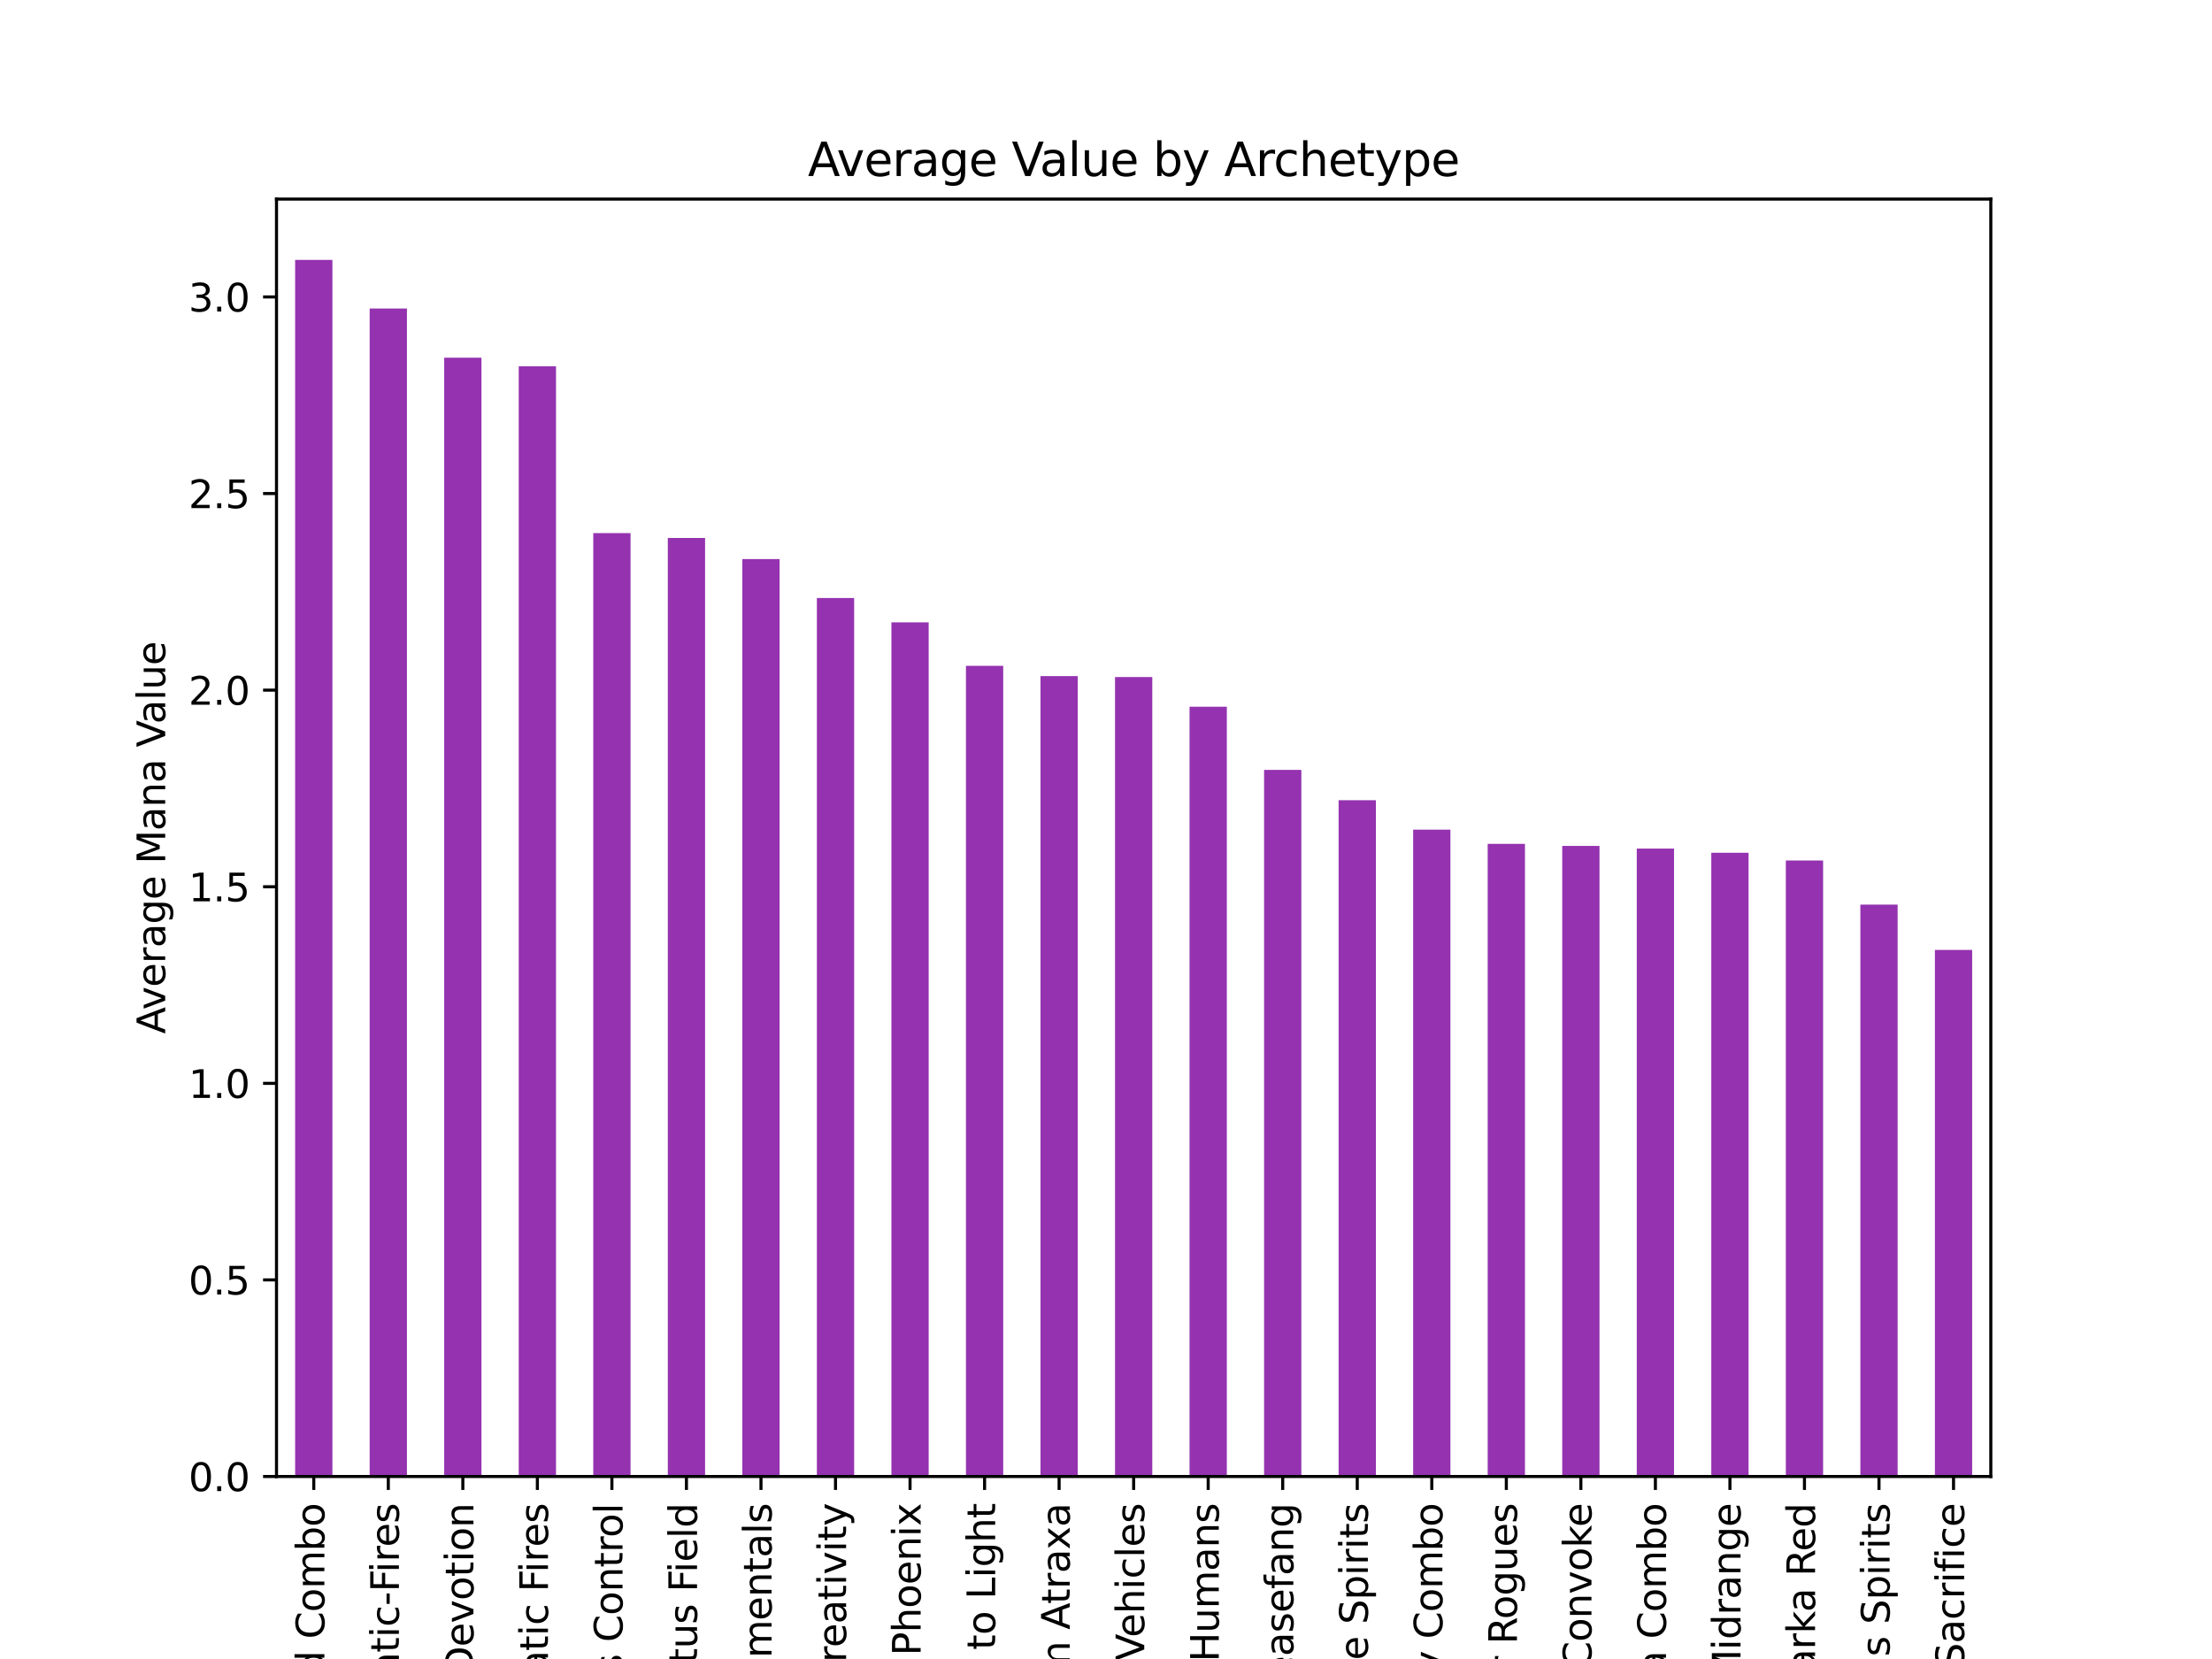 <?xml version="1.0" encoding="utf-8" standalone="no"?>
<!DOCTYPE svg PUBLIC "-//W3C//DTD SVG 1.1//EN"
  "http://www.w3.org/Graphics/SVG/1.1/DTD/svg11.dtd">
<svg xmlns:xlink="http://www.w3.org/1999/xlink" width="576pt" height="432pt" viewBox="0 0 576 432" xmlns="http://www.w3.org/2000/svg" version="1.1">
 <defs>
  <style type="text/css">*{stroke-linejoin: round; stroke-linecap: butt}</style>
 </defs>
 <g id="figure_1">
  <g id="patch_1">
   <path d="M 0 432 
L 576 432 
L 576 0 
L 0 0 
z
" style="fill: #ffffff"/>
  </g>
  <g id="axes_1">
   <g id="patch_2">
    <path d="M 72 384.48 
L 518.4 384.48 
L 518.4 51.84 
L 72 51.84 
z
" style="fill: #ffffff"/>
   </g>
   <g id="patch_3">
    <path d="M 76.852 384.48 
L 86.557 384.48 
L 86.557 67.68 
L 76.852 67.68 
z
" clip-path="url(#p8c5195af06)" style="fill: #9432b0"/>
   </g>
   <g id="patch_4">
    <path d="M 96.261 384.48 
L 105.965 384.48 
L 105.965 80.336 
L 96.261 80.336 
z
" clip-path="url(#p8c5195af06)" style="fill: #9432b0"/>
   </g>
   <g id="patch_5">
    <path d="M 115.67 384.48 
L 125.374 384.48 
L 125.374 93.143 
L 115.67 93.143 
z
" clip-path="url(#p8c5195af06)" style="fill: #9432b0"/>
   </g>
   <g id="patch_6">
    <path d="M 135.078 384.48 
L 144.783 384.48 
L 144.783 95.393 
L 135.078 95.393 
z
" clip-path="url(#p8c5195af06)" style="fill: #9432b0"/>
   </g>
   <g id="patch_7">
    <path d="M 154.487 384.48 
L 164.191 384.48 
L 164.191 138.822 
L 154.487 138.822 
z
" clip-path="url(#p8c5195af06)" style="fill: #9432b0"/>
   </g>
   <g id="patch_8">
    <path d="M 173.896 384.48 
L 183.6 384.48 
L 183.6 140.077 
L 173.896 140.077 
z
" clip-path="url(#p8c5195af06)" style="fill: #9432b0"/>
   </g>
   <g id="patch_9">
    <path d="M 193.304 384.48 
L 203.009 384.48 
L 203.009 145.582 
L 193.304 145.582 
z
" clip-path="url(#p8c5195af06)" style="fill: #9432b0"/>
   </g>
   <g id="patch_10">
    <path d="M 212.713 384.48 
L 222.417 384.48 
L 222.417 155.713 
L 212.713 155.713 
z
" clip-path="url(#p8c5195af06)" style="fill: #9432b0"/>
   </g>
   <g id="patch_11">
    <path d="M 232.122 384.48 
L 241.826 384.48 
L 241.826 162.057 
L 232.122 162.057 
z
" clip-path="url(#p8c5195af06)" style="fill: #9432b0"/>
   </g>
   <g id="patch_12">
    <path d="M 251.53 384.48 
L 261.235 384.48 
L 261.235 173.39 
L 251.53 173.39 
z
" clip-path="url(#p8c5195af06)" style="fill: #9432b0"/>
   </g>
   <g id="patch_13">
    <path d="M 270.939 384.48 
L 280.643 384.48 
L 280.643 176.053 
L 270.939 176.053 
z
" clip-path="url(#p8c5195af06)" style="fill: #9432b0"/>
   </g>
   <g id="patch_14">
    <path d="M 290.348 384.48 
L 300.052 384.48 
L 300.052 176.297 
L 290.348 176.297 
z
" clip-path="url(#p8c5195af06)" style="fill: #9432b0"/>
   </g>
   <g id="patch_15">
    <path d="M 309.757 384.48 
L 319.461 384.48 
L 319.461 184.021 
L 309.757 184.021 
z
" clip-path="url(#p8c5195af06)" style="fill: #9432b0"/>
   </g>
   <g id="patch_16">
    <path d="M 329.165 384.48 
L 338.87 384.48 
L 338.87 200.484 
L 329.165 200.484 
z
" clip-path="url(#p8c5195af06)" style="fill: #9432b0"/>
   </g>
   <g id="patch_17">
    <path d="M 348.574 384.48 
L 358.278 384.48 
L 358.278 208.378 
L 348.574 208.378 
z
" clip-path="url(#p8c5195af06)" style="fill: #9432b0"/>
   </g>
   <g id="patch_18">
    <path d="M 367.983 384.48 
L 377.687 384.48 
L 377.687 216.04 
L 367.983 216.04 
z
" clip-path="url(#p8c5195af06)" style="fill: #9432b0"/>
   </g>
   <g id="patch_19">
    <path d="M 387.391 384.48 
L 397.096 384.48 
L 397.096 219.733 
L 387.391 219.733 
z
" clip-path="url(#p8c5195af06)" style="fill: #9432b0"/>
   </g>
   <g id="patch_20">
    <path d="M 406.8 384.48 
L 416.504 384.48 
L 416.504 220.278 
L 406.8 220.278 
z
" clip-path="url(#p8c5195af06)" style="fill: #9432b0"/>
   </g>
   <g id="patch_21">
    <path d="M 426.209 384.48 
L 435.913 384.48 
L 435.913 220.97 
L 426.209 220.97 
z
" clip-path="url(#p8c5195af06)" style="fill: #9432b0"/>
   </g>
   <g id="patch_22">
    <path d="M 445.617 384.48 
L 455.322 384.48 
L 455.322 222.065 
L 445.617 222.065 
z
" clip-path="url(#p8c5195af06)" style="fill: #9432b0"/>
   </g>
   <g id="patch_23">
    <path d="M 465.026 384.48 
L 474.73 384.48 
L 474.73 224.077 
L 465.026 224.077 
z
" clip-path="url(#p8c5195af06)" style="fill: #9432b0"/>
   </g>
   <g id="patch_24">
    <path d="M 484.435 384.48 
L 494.139 384.48 
L 494.139 235.556 
L 484.435 235.556 
z
" clip-path="url(#p8c5195af06)" style="fill: #9432b0"/>
   </g>
   <g id="patch_25">
    <path d="M 503.843 384.48 
L 513.548 384.48 
L 513.548 247.365 
L 503.843 247.365 
z
" clip-path="url(#p8c5195af06)" style="fill: #9432b0"/>
   </g>
   <g id="matplotlib.axis_1">
    <g id="xtick_1">
     <g id="line2d_1">
      <defs>
       <path id="m5b4995a8df" d="M 0 0 
L 0 3.5 
" style="stroke: #000000; stroke-width: 0.8"/>
      </defs>
      <g>
       <use xlink:href="#m5b4995a8df" x="81.704" y="384.48" style="stroke: #000000; stroke-width: 0.8"/>
      </g>
     </g>
     <g id="text_1">
      <!-- Lotus Field Combo -->
      <g transform="translate(84.464 483.213) rotate(-90) scale(0.1 -0.1)">
       <defs>
        <path id="DejaVuSans-4c" d="M 628 4666 
L 1259 4666 
L 1259 531 
L 3531 531 
L 3531 0 
L 628 0 
L 628 4666 
z
" transform="scale(0.016)"/>
        <path id="DejaVuSans-6f" d="M 1959 3097 
Q 1497 3097 1228 2736 
Q 959 2375 959 1747 
Q 959 1119 1226 758 
Q 1494 397 1959 397 
Q 2419 397 2687 759 
Q 2956 1122 2956 1747 
Q 2956 2369 2687 2733 
Q 2419 3097 1959 3097 
z
M 1959 3584 
Q 2709 3584 3137 3096 
Q 3566 2609 3566 1747 
Q 3566 888 3137 398 
Q 2709 -91 1959 -91 
Q 1206 -91 779 398 
Q 353 888 353 1747 
Q 353 2609 779 3096 
Q 1206 3584 1959 3584 
z
" transform="scale(0.016)"/>
        <path id="DejaVuSans-74" d="M 1172 4494 
L 1172 3500 
L 2356 3500 
L 2356 3053 
L 1172 3053 
L 1172 1153 
Q 1172 725 1289 603 
Q 1406 481 1766 481 
L 2356 481 
L 2356 0 
L 1766 0 
Q 1100 0 847 248 
Q 594 497 594 1153 
L 594 3053 
L 172 3053 
L 172 3500 
L 594 3500 
L 594 4494 
L 1172 4494 
z
" transform="scale(0.016)"/>
        <path id="DejaVuSans-75" d="M 544 1381 
L 544 3500 
L 1119 3500 
L 1119 1403 
Q 1119 906 1312 657 
Q 1506 409 1894 409 
Q 2359 409 2629 706 
Q 2900 1003 2900 1516 
L 2900 3500 
L 3475 3500 
L 3475 0 
L 2900 0 
L 2900 538 
Q 2691 219 2414 64 
Q 2138 -91 1772 -91 
Q 1169 -91 856 284 
Q 544 659 544 1381 
z
M 1991 3584 
L 1991 3584 
z
" transform="scale(0.016)"/>
        <path id="DejaVuSans-73" d="M 2834 3397 
L 2834 2853 
Q 2591 2978 2328 3040 
Q 2066 3103 1784 3103 
Q 1356 3103 1142 2972 
Q 928 2841 928 2578 
Q 928 2378 1081 2264 
Q 1234 2150 1697 2047 
L 1894 2003 
Q 2506 1872 2764 1633 
Q 3022 1394 3022 966 
Q 3022 478 2636 193 
Q 2250 -91 1575 -91 
Q 1294 -91 989 -36 
Q 684 19 347 128 
L 347 722 
Q 666 556 975 473 
Q 1284 391 1588 391 
Q 1994 391 2212 530 
Q 2431 669 2431 922 
Q 2431 1156 2273 1281 
Q 2116 1406 1581 1522 
L 1381 1569 
Q 847 1681 609 1914 
Q 372 2147 372 2553 
Q 372 3047 722 3315 
Q 1072 3584 1716 3584 
Q 2034 3584 2315 3537 
Q 2597 3491 2834 3397 
z
" transform="scale(0.016)"/>
        <path id="DejaVuSans-20" transform="scale(0.016)"/>
        <path id="DejaVuSans-46" d="M 628 4666 
L 3309 4666 
L 3309 4134 
L 1259 4134 
L 1259 2759 
L 3109 2759 
L 3109 2228 
L 1259 2228 
L 1259 0 
L 628 0 
L 628 4666 
z
" transform="scale(0.016)"/>
        <path id="DejaVuSans-69" d="M 603 3500 
L 1178 3500 
L 1178 0 
L 603 0 
L 603 3500 
z
M 603 4863 
L 1178 4863 
L 1178 4134 
L 603 4134 
L 603 4863 
z
" transform="scale(0.016)"/>
        <path id="DejaVuSans-65" d="M 3597 1894 
L 3597 1613 
L 953 1613 
Q 991 1019 1311 708 
Q 1631 397 2203 397 
Q 2534 397 2845 478 
Q 3156 559 3463 722 
L 3463 178 
Q 3153 47 2828 -22 
Q 2503 -91 2169 -91 
Q 1331 -91 842 396 
Q 353 884 353 1716 
Q 353 2575 817 3079 
Q 1281 3584 2069 3584 
Q 2775 3584 3186 3129 
Q 3597 2675 3597 1894 
z
M 3022 2063 
Q 3016 2534 2758 2815 
Q 2500 3097 2075 3097 
Q 1594 3097 1305 2825 
Q 1016 2553 972 2059 
L 3022 2063 
z
" transform="scale(0.016)"/>
        <path id="DejaVuSans-6c" d="M 603 4863 
L 1178 4863 
L 1178 0 
L 603 0 
L 603 4863 
z
" transform="scale(0.016)"/>
        <path id="DejaVuSans-64" d="M 2906 2969 
L 2906 4863 
L 3481 4863 
L 3481 0 
L 2906 0 
L 2906 525 
Q 2725 213 2448 61 
Q 2172 -91 1784 -91 
Q 1150 -91 751 415 
Q 353 922 353 1747 
Q 353 2572 751 3078 
Q 1150 3584 1784 3584 
Q 2172 3584 2448 3432 
Q 2725 3281 2906 2969 
z
M 947 1747 
Q 947 1113 1208 752 
Q 1469 391 1925 391 
Q 2381 391 2643 752 
Q 2906 1113 2906 1747 
Q 2906 2381 2643 2742 
Q 2381 3103 1925 3103 
Q 1469 3103 1208 2742 
Q 947 2381 947 1747 
z
" transform="scale(0.016)"/>
        <path id="DejaVuSans-43" d="M 4122 4306 
L 4122 3641 
Q 3803 3938 3442 4084 
Q 3081 4231 2675 4231 
Q 1875 4231 1450 3742 
Q 1025 3253 1025 2328 
Q 1025 1406 1450 917 
Q 1875 428 2675 428 
Q 3081 428 3442 575 
Q 3803 722 4122 1019 
L 4122 359 
Q 3791 134 3420 21 
Q 3050 -91 2638 -91 
Q 1578 -91 968 557 
Q 359 1206 359 2328 
Q 359 3453 968 4101 
Q 1578 4750 2638 4750 
Q 3056 4750 3426 4639 
Q 3797 4528 4122 4306 
z
" transform="scale(0.016)"/>
        <path id="DejaVuSans-6d" d="M 3328 2828 
Q 3544 3216 3844 3400 
Q 4144 3584 4550 3584 
Q 5097 3584 5394 3201 
Q 5691 2819 5691 2113 
L 5691 0 
L 5113 0 
L 5113 2094 
Q 5113 2597 4934 2840 
Q 4756 3084 4391 3084 
Q 3944 3084 3684 2787 
Q 3425 2491 3425 1978 
L 3425 0 
L 2847 0 
L 2847 2094 
Q 2847 2600 2669 2842 
Q 2491 3084 2119 3084 
Q 1678 3084 1418 2786 
Q 1159 2488 1159 1978 
L 1159 0 
L 581 0 
L 581 3500 
L 1159 3500 
L 1159 2956 
Q 1356 3278 1631 3431 
Q 1906 3584 2284 3584 
Q 2666 3584 2933 3390 
Q 3200 3197 3328 2828 
z
" transform="scale(0.016)"/>
        <path id="DejaVuSans-62" d="M 3116 1747 
Q 3116 2381 2855 2742 
Q 2594 3103 2138 3103 
Q 1681 3103 1420 2742 
Q 1159 2381 1159 1747 
Q 1159 1113 1420 752 
Q 1681 391 2138 391 
Q 2594 391 2855 752 
Q 3116 1113 3116 1747 
z
M 1159 2969 
Q 1341 3281 1617 3432 
Q 1894 3584 2278 3584 
Q 2916 3584 3314 3078 
Q 3713 2572 3713 1747 
Q 3713 922 3314 415 
Q 2916 -91 2278 -91 
Q 1894 -91 1617 61 
Q 1341 213 1159 525 
L 1159 0 
L 581 0 
L 581 4863 
L 1159 4863 
L 1159 2969 
z
" transform="scale(0.016)"/>
       </defs>
       <use xlink:href="#DejaVuSans-4c"/>
       <use xlink:href="#DejaVuSans-6f" x="53.963"/>
       <use xlink:href="#DejaVuSans-74" x="115.145"/>
       <use xlink:href="#DejaVuSans-75" x="154.354"/>
       <use xlink:href="#DejaVuSans-73" x="217.732"/>
       <use xlink:href="#DejaVuSans-20" x="269.832"/>
       <use xlink:href="#DejaVuSans-46" x="301.619"/>
       <use xlink:href="#DejaVuSans-69" x="351.889"/>
       <use xlink:href="#DejaVuSans-65" x="379.672"/>
       <use xlink:href="#DejaVuSans-6c" x="441.195"/>
       <use xlink:href="#DejaVuSans-64" x="468.979"/>
       <use xlink:href="#DejaVuSans-20" x="532.455"/>
       <use xlink:href="#DejaVuSans-43" x="564.242"/>
       <use xlink:href="#DejaVuSans-6f" x="634.066"/>
       <use xlink:href="#DejaVuSans-6d" x="695.248"/>
       <use xlink:href="#DejaVuSans-62" x="792.66"/>
       <use xlink:href="#DejaVuSans-6f" x="856.137"/>
      </g>
     </g>
    </g>
    <g id="xtick_2">
     <g id="line2d_2">
      <g>
       <use xlink:href="#m5b4995a8df" x="101.113" y="384.48" style="stroke: #000000; stroke-width: 0.8"/>
      </g>
     </g>
     <g id="text_2">
      <!-- Enigmatic-Fires -->
      <g transform="translate(103.872 467.989) rotate(-90) scale(0.1 -0.1)">
       <defs>
        <path id="DejaVuSans-45" d="M 628 4666 
L 3578 4666 
L 3578 4134 
L 1259 4134 
L 1259 2753 
L 3481 2753 
L 3481 2222 
L 1259 2222 
L 1259 531 
L 3634 531 
L 3634 0 
L 628 0 
L 628 4666 
z
" transform="scale(0.016)"/>
        <path id="DejaVuSans-6e" d="M 3513 2113 
L 3513 0 
L 2938 0 
L 2938 2094 
Q 2938 2591 2744 2837 
Q 2550 3084 2163 3084 
Q 1697 3084 1428 2787 
Q 1159 2491 1159 1978 
L 1159 0 
L 581 0 
L 581 3500 
L 1159 3500 
L 1159 2956 
Q 1366 3272 1645 3428 
Q 1925 3584 2291 3584 
Q 2894 3584 3203 3211 
Q 3513 2838 3513 2113 
z
" transform="scale(0.016)"/>
        <path id="DejaVuSans-67" d="M 2906 1791 
Q 2906 2416 2648 2759 
Q 2391 3103 1925 3103 
Q 1463 3103 1205 2759 
Q 947 2416 947 1791 
Q 947 1169 1205 825 
Q 1463 481 1925 481 
Q 2391 481 2648 825 
Q 2906 1169 2906 1791 
z
M 3481 434 
Q 3481 -459 3084 -895 
Q 2688 -1331 1869 -1331 
Q 1566 -1331 1297 -1286 
Q 1028 -1241 775 -1147 
L 775 -588 
Q 1028 -725 1275 -790 
Q 1522 -856 1778 -856 
Q 2344 -856 2625 -561 
Q 2906 -266 2906 331 
L 2906 616 
Q 2728 306 2450 153 
Q 2172 0 1784 0 
Q 1141 0 747 490 
Q 353 981 353 1791 
Q 353 2603 747 3093 
Q 1141 3584 1784 3584 
Q 2172 3584 2450 3431 
Q 2728 3278 2906 2969 
L 2906 3500 
L 3481 3500 
L 3481 434 
z
" transform="scale(0.016)"/>
        <path id="DejaVuSans-61" d="M 2194 1759 
Q 1497 1759 1228 1600 
Q 959 1441 959 1056 
Q 959 750 1161 570 
Q 1363 391 1709 391 
Q 2188 391 2477 730 
Q 2766 1069 2766 1631 
L 2766 1759 
L 2194 1759 
z
M 3341 1997 
L 3341 0 
L 2766 0 
L 2766 531 
Q 2569 213 2275 61 
Q 1981 -91 1556 -91 
Q 1019 -91 701 211 
Q 384 513 384 1019 
Q 384 1609 779 1909 
Q 1175 2209 1959 2209 
L 2766 2209 
L 2766 2266 
Q 2766 2663 2505 2880 
Q 2244 3097 1772 3097 
Q 1472 3097 1187 3025 
Q 903 2953 641 2809 
L 641 3341 
Q 956 3463 1253 3523 
Q 1550 3584 1831 3584 
Q 2591 3584 2966 3190 
Q 3341 2797 3341 1997 
z
" transform="scale(0.016)"/>
        <path id="DejaVuSans-63" d="M 3122 3366 
L 3122 2828 
Q 2878 2963 2633 3030 
Q 2388 3097 2138 3097 
Q 1578 3097 1268 2742 
Q 959 2388 959 1747 
Q 959 1106 1268 751 
Q 1578 397 2138 397 
Q 2388 397 2633 464 
Q 2878 531 3122 666 
L 3122 134 
Q 2881 22 2623 -34 
Q 2366 -91 2075 -91 
Q 1284 -91 818 406 
Q 353 903 353 1747 
Q 353 2603 823 3093 
Q 1294 3584 2113 3584 
Q 2378 3584 2631 3529 
Q 2884 3475 3122 3366 
z
" transform="scale(0.016)"/>
        <path id="DejaVuSans-2d" d="M 313 2009 
L 1997 2009 
L 1997 1497 
L 313 1497 
L 313 2009 
z
" transform="scale(0.016)"/>
        <path id="DejaVuSans-72" d="M 2631 2963 
Q 2534 3019 2420 3045 
Q 2306 3072 2169 3072 
Q 1681 3072 1420 2755 
Q 1159 2438 1159 1844 
L 1159 0 
L 581 0 
L 581 3500 
L 1159 3500 
L 1159 2956 
Q 1341 3275 1631 3429 
Q 1922 3584 2338 3584 
Q 2397 3584 2469 3576 
Q 2541 3569 2628 3553 
L 2631 2963 
z
" transform="scale(0.016)"/>
       </defs>
       <use xlink:href="#DejaVuSans-45"/>
       <use xlink:href="#DejaVuSans-6e" x="63.184"/>
       <use xlink:href="#DejaVuSans-69" x="126.562"/>
       <use xlink:href="#DejaVuSans-67" x="154.346"/>
       <use xlink:href="#DejaVuSans-6d" x="217.822"/>
       <use xlink:href="#DejaVuSans-61" x="315.234"/>
       <use xlink:href="#DejaVuSans-74" x="376.514"/>
       <use xlink:href="#DejaVuSans-69" x="415.723"/>
       <use xlink:href="#DejaVuSans-63" x="443.506"/>
       <use xlink:href="#DejaVuSans-2d" x="498.486"/>
       <use xlink:href="#DejaVuSans-46" x="534.57"/>
       <use xlink:href="#DejaVuSans-69" x="584.84"/>
       <use xlink:href="#DejaVuSans-72" x="612.623"/>
       <use xlink:href="#DejaVuSans-65" x="651.486"/>
       <use xlink:href="#DejaVuSans-73" x="713.01"/>
      </g>
     </g>
    </g>
    <g id="xtick_3">
     <g id="line2d_3">
      <g>
       <use xlink:href="#m5b4995a8df" x="120.522" y="384.48" style="stroke: #000000; stroke-width: 0.8"/>
      </g>
     </g>
     <g id="text_3">
      <!-- Mono-Green Devotion -->
      <g transform="translate(123.281 501.342) rotate(-90) scale(0.1 -0.1)">
       <defs>
        <path id="DejaVuSans-4d" d="M 628 4666 
L 1569 4666 
L 2759 1491 
L 3956 4666 
L 4897 4666 
L 4897 0 
L 4281 0 
L 4281 4097 
L 3078 897 
L 2444 897 
L 1241 4097 
L 1241 0 
L 628 0 
L 628 4666 
z
" transform="scale(0.016)"/>
        <path id="DejaVuSans-47" d="M 3809 666 
L 3809 1919 
L 2778 1919 
L 2778 2438 
L 4434 2438 
L 4434 434 
Q 4069 175 3628 42 
Q 3188 -91 2688 -91 
Q 1594 -91 976 548 
Q 359 1188 359 2328 
Q 359 3472 976 4111 
Q 1594 4750 2688 4750 
Q 3144 4750 3555 4637 
Q 3966 4525 4313 4306 
L 4313 3634 
Q 3963 3931 3569 4081 
Q 3175 4231 2741 4231 
Q 1884 4231 1454 3753 
Q 1025 3275 1025 2328 
Q 1025 1384 1454 906 
Q 1884 428 2741 428 
Q 3075 428 3337 486 
Q 3600 544 3809 666 
z
" transform="scale(0.016)"/>
        <path id="DejaVuSans-44" d="M 1259 4147 
L 1259 519 
L 2022 519 
Q 2988 519 3436 956 
Q 3884 1394 3884 2338 
Q 3884 3275 3436 3711 
Q 2988 4147 2022 4147 
L 1259 4147 
z
M 628 4666 
L 1925 4666 
Q 3281 4666 3915 4102 
Q 4550 3538 4550 2338 
Q 4550 1131 3912 565 
Q 3275 0 1925 0 
L 628 0 
L 628 4666 
z
" transform="scale(0.016)"/>
        <path id="DejaVuSans-76" d="M 191 3500 
L 800 3500 
L 1894 563 
L 2988 3500 
L 3597 3500 
L 2284 0 
L 1503 0 
L 191 3500 
z
" transform="scale(0.016)"/>
       </defs>
       <use xlink:href="#DejaVuSans-4d"/>
       <use xlink:href="#DejaVuSans-6f" x="86.279"/>
       <use xlink:href="#DejaVuSans-6e" x="147.461"/>
       <use xlink:href="#DejaVuSans-6f" x="210.84"/>
       <use xlink:href="#DejaVuSans-2d" x="273.896"/>
       <use xlink:href="#DejaVuSans-47" x="313.605"/>
       <use xlink:href="#DejaVuSans-72" x="391.096"/>
       <use xlink:href="#DejaVuSans-65" x="429.959"/>
       <use xlink:href="#DejaVuSans-65" x="491.482"/>
       <use xlink:href="#DejaVuSans-6e" x="553.006"/>
       <use xlink:href="#DejaVuSans-20" x="616.385"/>
       <use xlink:href="#DejaVuSans-44" x="648.172"/>
       <use xlink:href="#DejaVuSans-65" x="725.174"/>
       <use xlink:href="#DejaVuSans-76" x="786.697"/>
       <use xlink:href="#DejaVuSans-6f" x="845.877"/>
       <use xlink:href="#DejaVuSans-74" x="907.059"/>
       <use xlink:href="#DejaVuSans-69" x="946.268"/>
       <use xlink:href="#DejaVuSans-6f" x="974.051"/>
       <use xlink:href="#DejaVuSans-6e" x="1035.232"/>
      </g>
     </g>
    </g>
    <g id="xtick_4">
     <g id="line2d_4">
      <g>
       <use xlink:href="#m5b4995a8df" x="139.93" y="384.48" style="stroke: #000000; stroke-width: 0.8"/>
      </g>
     </g>
     <g id="text_4">
      <!-- Enigmatic Fires -->
      <g transform="translate(142.69 467.56) rotate(-90) scale(0.1 -0.1)">
       <use xlink:href="#DejaVuSans-45"/>
       <use xlink:href="#DejaVuSans-6e" x="63.184"/>
       <use xlink:href="#DejaVuSans-69" x="126.562"/>
       <use xlink:href="#DejaVuSans-67" x="154.346"/>
       <use xlink:href="#DejaVuSans-6d" x="217.822"/>
       <use xlink:href="#DejaVuSans-61" x="315.234"/>
       <use xlink:href="#DejaVuSans-74" x="376.514"/>
       <use xlink:href="#DejaVuSans-69" x="415.723"/>
       <use xlink:href="#DejaVuSans-63" x="443.506"/>
       <use xlink:href="#DejaVuSans-20" x="498.486"/>
       <use xlink:href="#DejaVuSans-46" x="530.273"/>
       <use xlink:href="#DejaVuSans-69" x="580.543"/>
       <use xlink:href="#DejaVuSans-72" x="608.326"/>
       <use xlink:href="#DejaVuSans-65" x="647.189"/>
       <use xlink:href="#DejaVuSans-73" x="708.713"/>
      </g>
     </g>
    </g>
    <g id="xtick_5">
     <g id="line2d_5">
      <g>
       <use xlink:href="#m5b4995a8df" x="159.339" y="384.48" style="stroke: #000000; stroke-width: 0.8"/>
      </g>
     </g>
     <g id="text_5">
      <!-- Azorius Control -->
      <g transform="translate(162.099 467.444) rotate(-90) scale(0.1 -0.1)">
       <defs>
        <path id="DejaVuSans-41" d="M 2188 4044 
L 1331 1722 
L 3047 1722 
L 2188 4044 
z
M 1831 4666 
L 2547 4666 
L 4325 0 
L 3669 0 
L 3244 1197 
L 1141 1197 
L 716 0 
L 50 0 
L 1831 4666 
z
" transform="scale(0.016)"/>
        <path id="DejaVuSans-7a" d="M 353 3500 
L 3084 3500 
L 3084 2975 
L 922 459 
L 3084 459 
L 3084 0 
L 275 0 
L 275 525 
L 2438 3041 
L 353 3041 
L 353 3500 
z
" transform="scale(0.016)"/>
       </defs>
       <use xlink:href="#DejaVuSans-41"/>
       <use xlink:href="#DejaVuSans-7a" x="68.408"/>
       <use xlink:href="#DejaVuSans-6f" x="120.898"/>
       <use xlink:href="#DejaVuSans-72" x="182.08"/>
       <use xlink:href="#DejaVuSans-69" x="223.193"/>
       <use xlink:href="#DejaVuSans-75" x="250.977"/>
       <use xlink:href="#DejaVuSans-73" x="314.355"/>
       <use xlink:href="#DejaVuSans-20" x="366.455"/>
       <use xlink:href="#DejaVuSans-43" x="398.242"/>
       <use xlink:href="#DejaVuSans-6f" x="468.066"/>
       <use xlink:href="#DejaVuSans-6e" x="529.248"/>
       <use xlink:href="#DejaVuSans-74" x="592.627"/>
       <use xlink:href="#DejaVuSans-72" x="631.836"/>
       <use xlink:href="#DejaVuSans-6f" x="670.699"/>
       <use xlink:href="#DejaVuSans-6c" x="731.881"/>
      </g>
     </g>
    </g>
    <g id="xtick_6">
     <g id="line2d_6">
      <g>
       <use xlink:href="#m5b4995a8df" x="178.748" y="384.48" style="stroke: #000000; stroke-width: 0.8"/>
      </g>
     </g>
     <g id="text_6">
      <!-- Azorius Lotus Field -->
      <g transform="translate(181.507 484.547) rotate(-90) scale(0.1 -0.1)">
       <use xlink:href="#DejaVuSans-41"/>
       <use xlink:href="#DejaVuSans-7a" x="68.408"/>
       <use xlink:href="#DejaVuSans-6f" x="120.898"/>
       <use xlink:href="#DejaVuSans-72" x="182.08"/>
       <use xlink:href="#DejaVuSans-69" x="223.193"/>
       <use xlink:href="#DejaVuSans-75" x="250.977"/>
       <use xlink:href="#DejaVuSans-73" x="314.355"/>
       <use xlink:href="#DejaVuSans-20" x="366.455"/>
       <use xlink:href="#DejaVuSans-4c" x="398.242"/>
       <use xlink:href="#DejaVuSans-6f" x="452.205"/>
       <use xlink:href="#DejaVuSans-74" x="513.387"/>
       <use xlink:href="#DejaVuSans-75" x="552.596"/>
       <use xlink:href="#DejaVuSans-73" x="615.975"/>
       <use xlink:href="#DejaVuSans-20" x="668.074"/>
       <use xlink:href="#DejaVuSans-46" x="699.861"/>
       <use xlink:href="#DejaVuSans-69" x="750.131"/>
       <use xlink:href="#DejaVuSans-65" x="777.914"/>
       <use xlink:href="#DejaVuSans-6c" x="839.438"/>
       <use xlink:href="#DejaVuSans-64" x="867.221"/>
      </g>
     </g>
    </g>
    <g id="xtick_7">
     <g id="line2d_7">
      <g>
       <use xlink:href="#m5b4995a8df" x="198.157" y="384.48" style="stroke: #000000; stroke-width: 0.8"/>
      </g>
     </g>
     <g id="text_7">
      <!-- Four-Color Elementals -->
      <g transform="translate(200.916 501.211) rotate(-90) scale(0.1 -0.1)">
       <use xlink:href="#DejaVuSans-46"/>
       <use xlink:href="#DejaVuSans-6f" x="53.895"/>
       <use xlink:href="#DejaVuSans-75" x="115.076"/>
       <use xlink:href="#DejaVuSans-72" x="178.455"/>
       <use xlink:href="#DejaVuSans-2d" x="213.193"/>
       <use xlink:href="#DejaVuSans-43" x="249.277"/>
       <use xlink:href="#DejaVuSans-6f" x="319.102"/>
       <use xlink:href="#DejaVuSans-6c" x="380.283"/>
       <use xlink:href="#DejaVuSans-6f" x="408.066"/>
       <use xlink:href="#DejaVuSans-72" x="469.248"/>
       <use xlink:href="#DejaVuSans-20" x="510.361"/>
       <use xlink:href="#DejaVuSans-45" x="542.148"/>
       <use xlink:href="#DejaVuSans-6c" x="605.332"/>
       <use xlink:href="#DejaVuSans-65" x="633.115"/>
       <use xlink:href="#DejaVuSans-6d" x="694.639"/>
       <use xlink:href="#DejaVuSans-65" x="792.051"/>
       <use xlink:href="#DejaVuSans-6e" x="853.574"/>
       <use xlink:href="#DejaVuSans-74" x="916.953"/>
       <use xlink:href="#DejaVuSans-61" x="956.162"/>
       <use xlink:href="#DejaVuSans-6c" x="1017.441"/>
       <use xlink:href="#DejaVuSans-73" x="1045.225"/>
      </g>
     </g>
    </g>
    <g id="xtick_8">
     <g id="line2d_8">
      <g>
       <use xlink:href="#m5b4995a8df" x="217.565" y="384.48" style="stroke: #000000; stroke-width: 0.8"/>
      </g>
     </g>
     <g id="text_8">
      <!-- Izzet Creativity -->
      <g transform="translate(220.325 466.563) rotate(-90) scale(0.1 -0.1)">
       <defs>
        <path id="DejaVuSans-49" d="M 628 4666 
L 1259 4666 
L 1259 0 
L 628 0 
L 628 4666 
z
" transform="scale(0.016)"/>
        <path id="DejaVuSans-79" d="M 2059 -325 
Q 1816 -950 1584 -1140 
Q 1353 -1331 966 -1331 
L 506 -1331 
L 506 -850 
L 844 -850 
Q 1081 -850 1212 -737 
Q 1344 -625 1503 -206 
L 1606 56 
L 191 3500 
L 800 3500 
L 1894 763 
L 2988 3500 
L 3597 3500 
L 2059 -325 
z
" transform="scale(0.016)"/>
       </defs>
       <use xlink:href="#DejaVuSans-49"/>
       <use xlink:href="#DejaVuSans-7a" x="29.492"/>
       <use xlink:href="#DejaVuSans-7a" x="81.982"/>
       <use xlink:href="#DejaVuSans-65" x="134.473"/>
       <use xlink:href="#DejaVuSans-74" x="195.996"/>
       <use xlink:href="#DejaVuSans-20" x="235.205"/>
       <use xlink:href="#DejaVuSans-43" x="266.992"/>
       <use xlink:href="#DejaVuSans-72" x="336.816"/>
       <use xlink:href="#DejaVuSans-65" x="375.68"/>
       <use xlink:href="#DejaVuSans-61" x="437.203"/>
       <use xlink:href="#DejaVuSans-74" x="498.482"/>
       <use xlink:href="#DejaVuSans-69" x="537.691"/>
       <use xlink:href="#DejaVuSans-76" x="565.475"/>
       <use xlink:href="#DejaVuSans-69" x="624.654"/>
       <use xlink:href="#DejaVuSans-74" x="652.438"/>
       <use xlink:href="#DejaVuSans-79" x="691.646"/>
      </g>
     </g>
    </g>
    <g id="xtick_9">
     <g id="line2d_9">
      <g>
       <use xlink:href="#m5b4995a8df" x="236.974" y="384.48" style="stroke: #000000; stroke-width: 0.8"/>
      </g>
     </g>
     <g id="text_9">
      <!-- Izzet Phoenix -->
      <g transform="translate(239.733 457.852) rotate(-90) scale(0.1 -0.1)">
       <defs>
        <path id="DejaVuSans-50" d="M 1259 4147 
L 1259 2394 
L 2053 2394 
Q 2494 2394 2734 2622 
Q 2975 2850 2975 3272 
Q 2975 3691 2734 3919 
Q 2494 4147 2053 4147 
L 1259 4147 
z
M 628 4666 
L 2053 4666 
Q 2838 4666 3239 4311 
Q 3641 3956 3641 3272 
Q 3641 2581 3239 2228 
Q 2838 1875 2053 1875 
L 1259 1875 
L 1259 0 
L 628 0 
L 628 4666 
z
" transform="scale(0.016)"/>
        <path id="DejaVuSans-68" d="M 3513 2113 
L 3513 0 
L 2938 0 
L 2938 2094 
Q 2938 2591 2744 2837 
Q 2550 3084 2163 3084 
Q 1697 3084 1428 2787 
Q 1159 2491 1159 1978 
L 1159 0 
L 581 0 
L 581 4863 
L 1159 4863 
L 1159 2956 
Q 1366 3272 1645 3428 
Q 1925 3584 2291 3584 
Q 2894 3584 3203 3211 
Q 3513 2838 3513 2113 
z
" transform="scale(0.016)"/>
        <path id="DejaVuSans-78" d="M 3513 3500 
L 2247 1797 
L 3578 0 
L 2900 0 
L 1881 1375 
L 863 0 
L 184 0 
L 1544 1831 
L 300 3500 
L 978 3500 
L 1906 2253 
L 2834 3500 
L 3513 3500 
z
" transform="scale(0.016)"/>
       </defs>
       <use xlink:href="#DejaVuSans-49"/>
       <use xlink:href="#DejaVuSans-7a" x="29.492"/>
       <use xlink:href="#DejaVuSans-7a" x="81.982"/>
       <use xlink:href="#DejaVuSans-65" x="134.473"/>
       <use xlink:href="#DejaVuSans-74" x="195.996"/>
       <use xlink:href="#DejaVuSans-20" x="235.205"/>
       <use xlink:href="#DejaVuSans-50" x="266.992"/>
       <use xlink:href="#DejaVuSans-68" x="327.295"/>
       <use xlink:href="#DejaVuSans-6f" x="390.674"/>
       <use xlink:href="#DejaVuSans-65" x="451.855"/>
       <use xlink:href="#DejaVuSans-6e" x="513.379"/>
       <use xlink:href="#DejaVuSans-69" x="576.758"/>
       <use xlink:href="#DejaVuSans-78" x="604.541"/>
      </g>
     </g>
    </g>
    <g id="xtick_10">
     <g id="line2d_10">
      <g>
       <use xlink:href="#m5b4995a8df" x="256.383" y="384.48" style="stroke: #000000; stroke-width: 0.8"/>
      </g>
     </g>
     <g id="text_10">
      <!-- Omnath to Light -->
      <g transform="translate(259.142 473.168) rotate(-90) scale(0.1 -0.1)">
       <defs>
        <path id="DejaVuSans-4f" d="M 2522 4238 
Q 1834 4238 1429 3725 
Q 1025 3213 1025 2328 
Q 1025 1447 1429 934 
Q 1834 422 2522 422 
Q 3209 422 3611 934 
Q 4013 1447 4013 2328 
Q 4013 3213 3611 3725 
Q 3209 4238 2522 4238 
z
M 2522 4750 
Q 3503 4750 4090 4092 
Q 4678 3434 4678 2328 
Q 4678 1225 4090 567 
Q 3503 -91 2522 -91 
Q 1538 -91 948 565 
Q 359 1222 359 2328 
Q 359 3434 948 4092 
Q 1538 4750 2522 4750 
z
" transform="scale(0.016)"/>
       </defs>
       <use xlink:href="#DejaVuSans-4f"/>
       <use xlink:href="#DejaVuSans-6d" x="78.711"/>
       <use xlink:href="#DejaVuSans-6e" x="176.123"/>
       <use xlink:href="#DejaVuSans-61" x="239.502"/>
       <use xlink:href="#DejaVuSans-74" x="300.781"/>
       <use xlink:href="#DejaVuSans-68" x="339.99"/>
       <use xlink:href="#DejaVuSans-20" x="403.369"/>
       <use xlink:href="#DejaVuSans-74" x="435.156"/>
       <use xlink:href="#DejaVuSans-6f" x="474.365"/>
       <use xlink:href="#DejaVuSans-20" x="535.547"/>
       <use xlink:href="#DejaVuSans-4c" x="567.334"/>
       <use xlink:href="#DejaVuSans-69" x="623.047"/>
       <use xlink:href="#DejaVuSans-67" x="650.83"/>
       <use xlink:href="#DejaVuSans-68" x="714.307"/>
       <use xlink:href="#DejaVuSans-74" x="777.686"/>
      </g>
     </g>
    </g>
    <g id="xtick_11">
     <g id="line2d_11">
      <g>
       <use xlink:href="#m5b4995a8df" x="275.791" y="384.48" style="stroke: #000000; stroke-width: 0.8"/>
      </g>
     </g>
     <g id="text_11">
      <!-- Neoform Atraxa -->
      <g transform="translate(278.551 470.599) rotate(-90) scale(0.1 -0.1)">
       <defs>
        <path id="DejaVuSans-4e" d="M 628 4666 
L 1478 4666 
L 3547 763 
L 3547 4666 
L 4159 4666 
L 4159 0 
L 3309 0 
L 1241 3903 
L 1241 0 
L 628 0 
L 628 4666 
z
" transform="scale(0.016)"/>
        <path id="DejaVuSans-66" d="M 2375 4863 
L 2375 4384 
L 1825 4384 
Q 1516 4384 1395 4259 
Q 1275 4134 1275 3809 
L 1275 3500 
L 2222 3500 
L 2222 3053 
L 1275 3053 
L 1275 0 
L 697 0 
L 697 3053 
L 147 3053 
L 147 3500 
L 697 3500 
L 697 3744 
Q 697 4328 969 4595 
Q 1241 4863 1831 4863 
L 2375 4863 
z
" transform="scale(0.016)"/>
       </defs>
       <use xlink:href="#DejaVuSans-4e"/>
       <use xlink:href="#DejaVuSans-65" x="74.805"/>
       <use xlink:href="#DejaVuSans-6f" x="136.328"/>
       <use xlink:href="#DejaVuSans-66" x="197.51"/>
       <use xlink:href="#DejaVuSans-6f" x="232.715"/>
       <use xlink:href="#DejaVuSans-72" x="293.896"/>
       <use xlink:href="#DejaVuSans-6d" x="333.26"/>
       <use xlink:href="#DejaVuSans-20" x="430.672"/>
       <use xlink:href="#DejaVuSans-41" x="462.459"/>
       <use xlink:href="#DejaVuSans-74" x="529.117"/>
       <use xlink:href="#DejaVuSans-72" x="568.326"/>
       <use xlink:href="#DejaVuSans-61" x="609.439"/>
       <use xlink:href="#DejaVuSans-78" x="670.719"/>
       <use xlink:href="#DejaVuSans-61" x="729.898"/>
      </g>
     </g>
    </g>
    <g id="xtick_12">
     <g id="line2d_12">
      <g>
       <use xlink:href="#m5b4995a8df" x="295.2" y="384.48" style="stroke: #000000; stroke-width: 0.8"/>
      </g>
     </g>
     <g id="text_12">
      <!-- Gruul Vehicles -->
      <g transform="translate(297.959 462.944) rotate(-90) scale(0.1 -0.1)">
       <defs>
        <path id="DejaVuSans-56" d="M 1831 0 
L 50 4666 
L 709 4666 
L 2188 738 
L 3669 4666 
L 4325 4666 
L 2547 0 
L 1831 0 
z
" transform="scale(0.016)"/>
       </defs>
       <use xlink:href="#DejaVuSans-47"/>
       <use xlink:href="#DejaVuSans-72" x="77.49"/>
       <use xlink:href="#DejaVuSans-75" x="118.604"/>
       <use xlink:href="#DejaVuSans-75" x="181.982"/>
       <use xlink:href="#DejaVuSans-6c" x="245.361"/>
       <use xlink:href="#DejaVuSans-20" x="273.145"/>
       <use xlink:href="#DejaVuSans-56" x="304.932"/>
       <use xlink:href="#DejaVuSans-65" x="365.59"/>
       <use xlink:href="#DejaVuSans-68" x="427.113"/>
       <use xlink:href="#DejaVuSans-69" x="490.492"/>
       <use xlink:href="#DejaVuSans-63" x="518.275"/>
       <use xlink:href="#DejaVuSans-6c" x="573.256"/>
       <use xlink:href="#DejaVuSans-65" x="601.039"/>
       <use xlink:href="#DejaVuSans-73" x="662.562"/>
      </g>
     </g>
    </g>
    <g id="xtick_13">
     <g id="line2d_13">
      <g>
       <use xlink:href="#m5b4995a8df" x="314.609" y="384.48" style="stroke: #000000; stroke-width: 0.8"/>
      </g>
     </g>
     <g id="text_13">
      <!-- Mono-White Humans -->
      <g transform="translate(317.368 495.607) rotate(-90) scale(0.1 -0.1)">
       <defs>
        <path id="DejaVuSans-57" d="M 213 4666 
L 850 4666 
L 1831 722 
L 2809 4666 
L 3519 4666 
L 4500 722 
L 5478 4666 
L 6119 4666 
L 4947 0 
L 4153 0 
L 3169 4050 
L 2175 0 
L 1381 0 
L 213 4666 
z
" transform="scale(0.016)"/>
        <path id="DejaVuSans-48" d="M 628 4666 
L 1259 4666 
L 1259 2753 
L 3553 2753 
L 3553 4666 
L 4184 4666 
L 4184 0 
L 3553 0 
L 3553 2222 
L 1259 2222 
L 1259 0 
L 628 0 
L 628 4666 
z
" transform="scale(0.016)"/>
       </defs>
       <use xlink:href="#DejaVuSans-4d"/>
       <use xlink:href="#DejaVuSans-6f" x="86.279"/>
       <use xlink:href="#DejaVuSans-6e" x="147.461"/>
       <use xlink:href="#DejaVuSans-6f" x="210.84"/>
       <use xlink:href="#DejaVuSans-2d" x="273.896"/>
       <use xlink:href="#DejaVuSans-57" x="305.98"/>
       <use xlink:href="#DejaVuSans-68" x="404.857"/>
       <use xlink:href="#DejaVuSans-69" x="468.236"/>
       <use xlink:href="#DejaVuSans-74" x="496.02"/>
       <use xlink:href="#DejaVuSans-65" x="535.229"/>
       <use xlink:href="#DejaVuSans-20" x="596.752"/>
       <use xlink:href="#DejaVuSans-48" x="628.539"/>
       <use xlink:href="#DejaVuSans-75" x="703.734"/>
       <use xlink:href="#DejaVuSans-6d" x="767.113"/>
       <use xlink:href="#DejaVuSans-61" x="864.525"/>
       <use xlink:href="#DejaVuSans-6e" x="925.805"/>
       <use xlink:href="#DejaVuSans-73" x="989.184"/>
      </g>
     </g>
    </g>
    <g id="xtick_14">
     <g id="line2d_14">
      <g>
       <use xlink:href="#m5b4995a8df" x="334.017" y="384.48" style="stroke: #000000; stroke-width: 0.8"/>
      </g>
     </g>
     <g id="text_14">
      <!-- Abzan Greasefang -->
      <g transform="translate(336.777 483.174) rotate(-90) scale(0.1 -0.1)">
       <use xlink:href="#DejaVuSans-41"/>
       <use xlink:href="#DejaVuSans-62" x="68.408"/>
       <use xlink:href="#DejaVuSans-7a" x="131.885"/>
       <use xlink:href="#DejaVuSans-61" x="184.375"/>
       <use xlink:href="#DejaVuSans-6e" x="245.654"/>
       <use xlink:href="#DejaVuSans-20" x="309.033"/>
       <use xlink:href="#DejaVuSans-47" x="340.82"/>
       <use xlink:href="#DejaVuSans-72" x="418.311"/>
       <use xlink:href="#DejaVuSans-65" x="457.174"/>
       <use xlink:href="#DejaVuSans-61" x="518.697"/>
       <use xlink:href="#DejaVuSans-73" x="579.977"/>
       <use xlink:href="#DejaVuSans-65" x="632.076"/>
       <use xlink:href="#DejaVuSans-66" x="693.6"/>
       <use xlink:href="#DejaVuSans-61" x="728.805"/>
       <use xlink:href="#DejaVuSans-6e" x="790.084"/>
       <use xlink:href="#DejaVuSans-67" x="853.463"/>
      </g>
     </g>
    </g>
    <g id="xtick_15">
     <g id="line2d_15">
      <g>
       <use xlink:href="#m5b4995a8df" x="353.426" y="384.48" style="stroke: #000000; stroke-width: 0.8"/>
      </g>
     </g>
     <g id="text_15">
      <!-- Mono-Blue Spirits -->
      <g transform="translate(356.185 478.918) rotate(-90) scale(0.1 -0.1)">
       <defs>
        <path id="DejaVuSans-42" d="M 1259 2228 
L 1259 519 
L 2272 519 
Q 2781 519 3026 730 
Q 3272 941 3272 1375 
Q 3272 1813 3026 2020 
Q 2781 2228 2272 2228 
L 1259 2228 
z
M 1259 4147 
L 1259 2741 
L 2194 2741 
Q 2656 2741 2882 2914 
Q 3109 3088 3109 3444 
Q 3109 3797 2882 3972 
Q 2656 4147 2194 4147 
L 1259 4147 
z
M 628 4666 
L 2241 4666 
Q 2963 4666 3353 4366 
Q 3744 4066 3744 3513 
Q 3744 3084 3544 2831 
Q 3344 2578 2956 2516 
Q 3422 2416 3680 2098 
Q 3938 1781 3938 1306 
Q 3938 681 3513 340 
Q 3088 0 2303 0 
L 628 0 
L 628 4666 
z
" transform="scale(0.016)"/>
        <path id="DejaVuSans-53" d="M 3425 4513 
L 3425 3897 
Q 3066 4069 2747 4153 
Q 2428 4238 2131 4238 
Q 1616 4238 1336 4038 
Q 1056 3838 1056 3469 
Q 1056 3159 1242 3001 
Q 1428 2844 1947 2747 
L 2328 2669 
Q 3034 2534 3370 2195 
Q 3706 1856 3706 1288 
Q 3706 609 3251 259 
Q 2797 -91 1919 -91 
Q 1588 -91 1214 -16 
Q 841 59 441 206 
L 441 856 
Q 825 641 1194 531 
Q 1563 422 1919 422 
Q 2459 422 2753 634 
Q 3047 847 3047 1241 
Q 3047 1584 2836 1778 
Q 2625 1972 2144 2069 
L 1759 2144 
Q 1053 2284 737 2584 
Q 422 2884 422 3419 
Q 422 4038 858 4394 
Q 1294 4750 2059 4750 
Q 2388 4750 2728 4690 
Q 3069 4631 3425 4513 
z
" transform="scale(0.016)"/>
        <path id="DejaVuSans-70" d="M 1159 525 
L 1159 -1331 
L 581 -1331 
L 581 3500 
L 1159 3500 
L 1159 2969 
Q 1341 3281 1617 3432 
Q 1894 3584 2278 3584 
Q 2916 3584 3314 3078 
Q 3713 2572 3713 1747 
Q 3713 922 3314 415 
Q 2916 -91 2278 -91 
Q 1894 -91 1617 61 
Q 1341 213 1159 525 
z
M 3116 1747 
Q 3116 2381 2855 2742 
Q 2594 3103 2138 3103 
Q 1681 3103 1420 2742 
Q 1159 2381 1159 1747 
Q 1159 1113 1420 752 
Q 1681 391 2138 391 
Q 2594 391 2855 752 
Q 3116 1113 3116 1747 
z
" transform="scale(0.016)"/>
       </defs>
       <use xlink:href="#DejaVuSans-4d"/>
       <use xlink:href="#DejaVuSans-6f" x="86.279"/>
       <use xlink:href="#DejaVuSans-6e" x="147.461"/>
       <use xlink:href="#DejaVuSans-6f" x="210.84"/>
       <use xlink:href="#DejaVuSans-2d" x="273.896"/>
       <use xlink:href="#DejaVuSans-42" x="306.355"/>
       <use xlink:href="#DejaVuSans-6c" x="374.959"/>
       <use xlink:href="#DejaVuSans-75" x="402.742"/>
       <use xlink:href="#DejaVuSans-65" x="466.121"/>
       <use xlink:href="#DejaVuSans-20" x="527.645"/>
       <use xlink:href="#DejaVuSans-53" x="559.432"/>
       <use xlink:href="#DejaVuSans-70" x="622.908"/>
       <use xlink:href="#DejaVuSans-69" x="686.385"/>
       <use xlink:href="#DejaVuSans-72" x="714.168"/>
       <use xlink:href="#DejaVuSans-69" x="755.281"/>
       <use xlink:href="#DejaVuSans-74" x="783.064"/>
       <use xlink:href="#DejaVuSans-73" x="822.273"/>
      </g>
     </g>
    </g>
    <g id="xtick_16">
     <g id="line2d_16">
      <g>
       <use xlink:href="#m5b4995a8df" x="372.835" y="384.48" style="stroke: #000000; stroke-width: 0.8"/>
      </g>
     </g>
     <g id="text_16">
      <!-- Jeskai Ascendancy Combo -->
      <g transform="translate(375.594 522.25) rotate(-90) scale(0.1 -0.1)">
       <defs>
        <path id="DejaVuSans-4a" d="M 628 4666 
L 1259 4666 
L 1259 325 
Q 1259 -519 939 -900 
Q 619 -1281 -91 -1281 
L -331 -1281 
L -331 -750 
L -134 -750 
Q 284 -750 456 -515 
Q 628 -281 628 325 
L 628 4666 
z
" transform="scale(0.016)"/>
        <path id="DejaVuSans-6b" d="M 581 4863 
L 1159 4863 
L 1159 1991 
L 2875 3500 
L 3609 3500 
L 1753 1863 
L 3688 0 
L 2938 0 
L 1159 1709 
L 1159 0 
L 581 0 
L 581 4863 
z
" transform="scale(0.016)"/>
       </defs>
       <use xlink:href="#DejaVuSans-4a"/>
       <use xlink:href="#DejaVuSans-65" x="29.492"/>
       <use xlink:href="#DejaVuSans-73" x="91.016"/>
       <use xlink:href="#DejaVuSans-6b" x="143.115"/>
       <use xlink:href="#DejaVuSans-61" x="199.275"/>
       <use xlink:href="#DejaVuSans-69" x="260.555"/>
       <use xlink:href="#DejaVuSans-20" x="288.338"/>
       <use xlink:href="#DejaVuSans-41" x="320.125"/>
       <use xlink:href="#DejaVuSans-73" x="388.533"/>
       <use xlink:href="#DejaVuSans-63" x="440.633"/>
       <use xlink:href="#DejaVuSans-65" x="495.613"/>
       <use xlink:href="#DejaVuSans-6e" x="557.137"/>
       <use xlink:href="#DejaVuSans-64" x="620.516"/>
       <use xlink:href="#DejaVuSans-61" x="683.992"/>
       <use xlink:href="#DejaVuSans-6e" x="745.271"/>
       <use xlink:href="#DejaVuSans-63" x="808.65"/>
       <use xlink:href="#DejaVuSans-79" x="863.631"/>
       <use xlink:href="#DejaVuSans-20" x="922.811"/>
       <use xlink:href="#DejaVuSans-43" x="954.598"/>
       <use xlink:href="#DejaVuSans-6f" x="1024.422"/>
       <use xlink:href="#DejaVuSans-6d" x="1085.604"/>
       <use xlink:href="#DejaVuSans-62" x="1183.016"/>
       <use xlink:href="#DejaVuSans-6f" x="1246.492"/>
      </g>
     </g>
    </g>
    <g id="xtick_17">
     <g id="line2d_17">
      <g>
       <use xlink:href="#m5b4995a8df" x="392.243" y="384.48" style="stroke: #000000; stroke-width: 0.8"/>
      </g>
     </g>
     <g id="text_17">
      <!-- Dimir Rogues -->
      <g transform="translate(395.003 458.432) rotate(-90) scale(0.1 -0.1)">
       <defs>
        <path id="DejaVuSans-52" d="M 2841 2188 
Q 3044 2119 3236 1894 
Q 3428 1669 3622 1275 
L 4263 0 
L 3584 0 
L 2988 1197 
Q 2756 1666 2539 1819 
Q 2322 1972 1947 1972 
L 1259 1972 
L 1259 0 
L 628 0 
L 628 4666 
L 2053 4666 
Q 2853 4666 3247 4331 
Q 3641 3997 3641 3322 
Q 3641 2881 3436 2590 
Q 3231 2300 2841 2188 
z
M 1259 4147 
L 1259 2491 
L 2053 2491 
Q 2509 2491 2742 2702 
Q 2975 2913 2975 3322 
Q 2975 3731 2742 3939 
Q 2509 4147 2053 4147 
L 1259 4147 
z
" transform="scale(0.016)"/>
       </defs>
       <use xlink:href="#DejaVuSans-44"/>
       <use xlink:href="#DejaVuSans-69" x="77.002"/>
       <use xlink:href="#DejaVuSans-6d" x="104.785"/>
       <use xlink:href="#DejaVuSans-69" x="202.197"/>
       <use xlink:href="#DejaVuSans-72" x="229.98"/>
       <use xlink:href="#DejaVuSans-20" x="271.094"/>
       <use xlink:href="#DejaVuSans-52" x="302.881"/>
       <use xlink:href="#DejaVuSans-6f" x="367.863"/>
       <use xlink:href="#DejaVuSans-67" x="429.045"/>
       <use xlink:href="#DejaVuSans-75" x="492.521"/>
       <use xlink:href="#DejaVuSans-65" x="555.9"/>
       <use xlink:href="#DejaVuSans-73" x="617.424"/>
      </g>
     </g>
    </g>
    <g id="xtick_18">
     <g id="line2d_18">
      <g>
       <use xlink:href="#m5b4995a8df" x="411.652" y="384.48" style="stroke: #000000; stroke-width: 0.8"/>
      </g>
     </g>
     <g id="text_18">
      <!-- Boros Convoke -->
      <g transform="translate(414.412 465.91) rotate(-90) scale(0.1 -0.1)">
       <use xlink:href="#DejaVuSans-42"/>
       <use xlink:href="#DejaVuSans-6f" x="68.604"/>
       <use xlink:href="#DejaVuSans-72" x="129.785"/>
       <use xlink:href="#DejaVuSans-6f" x="168.648"/>
       <use xlink:href="#DejaVuSans-73" x="229.83"/>
       <use xlink:href="#DejaVuSans-20" x="281.93"/>
       <use xlink:href="#DejaVuSans-43" x="313.717"/>
       <use xlink:href="#DejaVuSans-6f" x="383.541"/>
       <use xlink:href="#DejaVuSans-6e" x="444.723"/>
       <use xlink:href="#DejaVuSans-76" x="508.102"/>
       <use xlink:href="#DejaVuSans-6f" x="567.281"/>
       <use xlink:href="#DejaVuSans-6b" x="628.463"/>
       <use xlink:href="#DejaVuSans-65" x="682.748"/>
      </g>
     </g>
    </g>
    <g id="xtick_19">
     <g id="line2d_19">
      <g>
       <use xlink:href="#m5b4995a8df" x="431.061" y="384.48" style="stroke: #000000; stroke-width: 0.8"/>
      </g>
     </g>
     <g id="text_19">
      <!-- Rona Combo -->
      <g transform="translate(433.82 455.05) rotate(-90) scale(0.1 -0.1)">
       <use xlink:href="#DejaVuSans-52"/>
       <use xlink:href="#DejaVuSans-6f" x="64.982"/>
       <use xlink:href="#DejaVuSans-6e" x="126.164"/>
       <use xlink:href="#DejaVuSans-61" x="189.543"/>
       <use xlink:href="#DejaVuSans-20" x="250.822"/>
       <use xlink:href="#DejaVuSans-43" x="282.609"/>
       <use xlink:href="#DejaVuSans-6f" x="352.434"/>
       <use xlink:href="#DejaVuSans-6d" x="413.615"/>
       <use xlink:href="#DejaVuSans-62" x="511.027"/>
       <use xlink:href="#DejaVuSans-6f" x="574.504"/>
      </g>
     </g>
    </g>
    <g id="xtick_20">
     <g id="line2d_20">
      <g>
       <use xlink:href="#m5b4995a8df" x="450.47" y="384.48" style="stroke: #000000; stroke-width: 0.8"/>
      </g>
     </g>
     <g id="text_20">
      <!-- Rakdos Midrange -->
      <g transform="translate(453.229 477.81) rotate(-90) scale(0.1 -0.1)">
       <use xlink:href="#DejaVuSans-52"/>
       <use xlink:href="#DejaVuSans-61" x="67.232"/>
       <use xlink:href="#DejaVuSans-6b" x="128.512"/>
       <use xlink:href="#DejaVuSans-64" x="186.422"/>
       <use xlink:href="#DejaVuSans-6f" x="249.898"/>
       <use xlink:href="#DejaVuSans-73" x="311.08"/>
       <use xlink:href="#DejaVuSans-20" x="363.18"/>
       <use xlink:href="#DejaVuSans-4d" x="394.967"/>
       <use xlink:href="#DejaVuSans-69" x="481.246"/>
       <use xlink:href="#DejaVuSans-64" x="509.029"/>
       <use xlink:href="#DejaVuSans-72" x="572.506"/>
       <use xlink:href="#DejaVuSans-61" x="613.619"/>
       <use xlink:href="#DejaVuSans-6e" x="674.898"/>
       <use xlink:href="#DejaVuSans-67" x="738.277"/>
       <use xlink:href="#DejaVuSans-65" x="801.754"/>
      </g>
     </g>
    </g>
    <g id="xtick_21">
     <g id="line2d_21">
      <g>
       <use xlink:href="#m5b4995a8df" x="469.878" y="384.48" style="stroke: #000000; stroke-width: 0.8"/>
      </g>
     </g>
     <g id="text_21">
      <!-- Atarka Red -->
      <g transform="translate(472.638 446.227) rotate(-90) scale(0.1 -0.1)">
       <use xlink:href="#DejaVuSans-41"/>
       <use xlink:href="#DejaVuSans-74" x="66.658"/>
       <use xlink:href="#DejaVuSans-61" x="105.867"/>
       <use xlink:href="#DejaVuSans-72" x="167.146"/>
       <use xlink:href="#DejaVuSans-6b" x="208.26"/>
       <use xlink:href="#DejaVuSans-61" x="264.42"/>
       <use xlink:href="#DejaVuSans-20" x="325.699"/>
       <use xlink:href="#DejaVuSans-52" x="357.486"/>
       <use xlink:href="#DejaVuSans-65" x="422.469"/>
       <use xlink:href="#DejaVuSans-64" x="483.992"/>
      </g>
     </g>
    </g>
    <g id="xtick_22">
     <g id="line2d_22">
      <g>
       <use xlink:href="#m5b4995a8df" x="489.287" y="384.48" style="stroke: #000000; stroke-width: 0.8"/>
      </g>
     </g>
     <g id="text_22">
      <!-- Azorius Spirits -->
      <g transform="translate(492.046 462.796) rotate(-90) scale(0.1 -0.1)">
       <use xlink:href="#DejaVuSans-41"/>
       <use xlink:href="#DejaVuSans-7a" x="68.408"/>
       <use xlink:href="#DejaVuSans-6f" x="120.898"/>
       <use xlink:href="#DejaVuSans-72" x="182.08"/>
       <use xlink:href="#DejaVuSans-69" x="223.193"/>
       <use xlink:href="#DejaVuSans-75" x="250.977"/>
       <use xlink:href="#DejaVuSans-73" x="314.355"/>
       <use xlink:href="#DejaVuSans-20" x="366.455"/>
       <use xlink:href="#DejaVuSans-53" x="398.242"/>
       <use xlink:href="#DejaVuSans-70" x="461.719"/>
       <use xlink:href="#DejaVuSans-69" x="525.195"/>
       <use xlink:href="#DejaVuSans-72" x="552.979"/>
       <use xlink:href="#DejaVuSans-69" x="594.092"/>
       <use xlink:href="#DejaVuSans-74" x="621.875"/>
       <use xlink:href="#DejaVuSans-73" x="661.084"/>
      </g>
     </g>
    </g>
    <g id="xtick_23">
     <g id="line2d_23">
      <g>
       <use xlink:href="#m5b4995a8df" x="508.696" y="384.48" style="stroke: #000000; stroke-width: 0.8"/>
      </g>
     </g>
     <g id="text_23">
      <!-- Rakdos Sacrifice -->
      <g transform="translate(511.455 473.791) rotate(-90) scale(0.1 -0.1)">
       <use xlink:href="#DejaVuSans-52"/>
       <use xlink:href="#DejaVuSans-61" x="67.232"/>
       <use xlink:href="#DejaVuSans-6b" x="128.512"/>
       <use xlink:href="#DejaVuSans-64" x="186.422"/>
       <use xlink:href="#DejaVuSans-6f" x="249.898"/>
       <use xlink:href="#DejaVuSans-73" x="311.08"/>
       <use xlink:href="#DejaVuSans-20" x="363.18"/>
       <use xlink:href="#DejaVuSans-53" x="394.967"/>
       <use xlink:href="#DejaVuSans-61" x="458.443"/>
       <use xlink:href="#DejaVuSans-63" x="519.723"/>
       <use xlink:href="#DejaVuSans-72" x="574.703"/>
       <use xlink:href="#DejaVuSans-69" x="615.816"/>
       <use xlink:href="#DejaVuSans-66" x="643.6"/>
       <use xlink:href="#DejaVuSans-69" x="678.805"/>
       <use xlink:href="#DejaVuSans-63" x="706.588"/>
       <use xlink:href="#DejaVuSans-65" x="761.568"/>
      </g>
     </g>
    </g>
    <g id="text_24">
     <!-- Archetype -->
     <g transform="translate(269.672 533.849) scale(0.1 -0.1)">
      <use xlink:href="#DejaVuSans-41"/>
      <use xlink:href="#DejaVuSans-72" x="68.408"/>
      <use xlink:href="#DejaVuSans-63" x="107.271"/>
      <use xlink:href="#DejaVuSans-68" x="162.252"/>
      <use xlink:href="#DejaVuSans-65" x="225.631"/>
      <use xlink:href="#DejaVuSans-74" x="287.154"/>
      <use xlink:href="#DejaVuSans-79" x="326.363"/>
      <use xlink:href="#DejaVuSans-70" x="385.543"/>
      <use xlink:href="#DejaVuSans-65" x="449.02"/>
     </g>
    </g>
   </g>
   <g id="matplotlib.axis_2">
    <g id="ytick_1">
     <g id="line2d_24">
      <defs>
       <path id="m3ddb5d18bb" d="M 0 0 
L -3.5 0 
" style="stroke: #000000; stroke-width: 0.8"/>
      </defs>
      <g>
       <use xlink:href="#m3ddb5d18bb" x="72" y="384.48" style="stroke: #000000; stroke-width: 0.8"/>
      </g>
     </g>
     <g id="text_25">
      <!-- 0.0 -->
      <g transform="translate(49.097 388.279) scale(0.1 -0.1)">
       <defs>
        <path id="DejaVuSans-30" d="M 2034 4250 
Q 1547 4250 1301 3770 
Q 1056 3291 1056 2328 
Q 1056 1369 1301 889 
Q 1547 409 2034 409 
Q 2525 409 2770 889 
Q 3016 1369 3016 2328 
Q 3016 3291 2770 3770 
Q 2525 4250 2034 4250 
z
M 2034 4750 
Q 2819 4750 3233 4129 
Q 3647 3509 3647 2328 
Q 3647 1150 3233 529 
Q 2819 -91 2034 -91 
Q 1250 -91 836 529 
Q 422 1150 422 2328 
Q 422 3509 836 4129 
Q 1250 4750 2034 4750 
z
" transform="scale(0.016)"/>
        <path id="DejaVuSans-2e" d="M 684 794 
L 1344 794 
L 1344 0 
L 684 0 
L 684 794 
z
" transform="scale(0.016)"/>
       </defs>
       <use xlink:href="#DejaVuSans-30"/>
       <use xlink:href="#DejaVuSans-2e" x="63.623"/>
       <use xlink:href="#DejaVuSans-30" x="95.41"/>
      </g>
     </g>
    </g>
    <g id="ytick_2">
     <g id="line2d_25">
      <g>
       <use xlink:href="#m3ddb5d18bb" x="72" y="333.287" style="stroke: #000000; stroke-width: 0.8"/>
      </g>
     </g>
     <g id="text_26">
      <!-- 0.5 -->
      <g transform="translate(49.097 337.087) scale(0.1 -0.1)">
       <defs>
        <path id="DejaVuSans-35" d="M 691 4666 
L 3169 4666 
L 3169 4134 
L 1269 4134 
L 1269 2991 
Q 1406 3038 1543 3061 
Q 1681 3084 1819 3084 
Q 2600 3084 3056 2656 
Q 3513 2228 3513 1497 
Q 3513 744 3044 326 
Q 2575 -91 1722 -91 
Q 1428 -91 1123 -41 
Q 819 9 494 109 
L 494 744 
Q 775 591 1075 516 
Q 1375 441 1709 441 
Q 2250 441 2565 725 
Q 2881 1009 2881 1497 
Q 2881 1984 2565 2268 
Q 2250 2553 1709 2553 
Q 1456 2553 1204 2497 
Q 953 2441 691 2322 
L 691 4666 
z
" transform="scale(0.016)"/>
       </defs>
       <use xlink:href="#DejaVuSans-30"/>
       <use xlink:href="#DejaVuSans-2e" x="63.623"/>
       <use xlink:href="#DejaVuSans-35" x="95.41"/>
      </g>
     </g>
    </g>
    <g id="ytick_3">
     <g id="line2d_26">
      <g>
       <use xlink:href="#m3ddb5d18bb" x="72" y="282.095" style="stroke: #000000; stroke-width: 0.8"/>
      </g>
     </g>
     <g id="text_27">
      <!-- 1.0 -->
      <g transform="translate(49.097 285.894) scale(0.1 -0.1)">
       <defs>
        <path id="DejaVuSans-31" d="M 794 531 
L 1825 531 
L 1825 4091 
L 703 3866 
L 703 4441 
L 1819 4666 
L 2450 4666 
L 2450 531 
L 3481 531 
L 3481 0 
L 794 0 
L 794 531 
z
" transform="scale(0.016)"/>
       </defs>
       <use xlink:href="#DejaVuSans-31"/>
       <use xlink:href="#DejaVuSans-2e" x="63.623"/>
       <use xlink:href="#DejaVuSans-30" x="95.41"/>
      </g>
     </g>
    </g>
    <g id="ytick_4">
     <g id="line2d_27">
      <g>
       <use xlink:href="#m3ddb5d18bb" x="72" y="230.902" style="stroke: #000000; stroke-width: 0.8"/>
      </g>
     </g>
     <g id="text_28">
      <!-- 1.5 -->
      <g transform="translate(49.097 234.702) scale(0.1 -0.1)">
       <use xlink:href="#DejaVuSans-31"/>
       <use xlink:href="#DejaVuSans-2e" x="63.623"/>
       <use xlink:href="#DejaVuSans-35" x="95.41"/>
      </g>
     </g>
    </g>
    <g id="ytick_5">
     <g id="line2d_28">
      <g>
       <use xlink:href="#m3ddb5d18bb" x="72" y="179.71" style="stroke: #000000; stroke-width: 0.8"/>
      </g>
     </g>
     <g id="text_29">
      <!-- 2.0 -->
      <g transform="translate(49.097 183.509) scale(0.1 -0.1)">
       <defs>
        <path id="DejaVuSans-32" d="M 1228 531 
L 3431 531 
L 3431 0 
L 469 0 
L 469 531 
Q 828 903 1448 1529 
Q 2069 2156 2228 2338 
Q 2531 2678 2651 2914 
Q 2772 3150 2772 3378 
Q 2772 3750 2511 3984 
Q 2250 4219 1831 4219 
Q 1534 4219 1204 4116 
Q 875 4013 500 3803 
L 500 4441 
Q 881 4594 1212 4672 
Q 1544 4750 1819 4750 
Q 2544 4750 2975 4387 
Q 3406 4025 3406 3419 
Q 3406 3131 3298 2873 
Q 3191 2616 2906 2266 
Q 2828 2175 2409 1742 
Q 1991 1309 1228 531 
z
" transform="scale(0.016)"/>
       </defs>
       <use xlink:href="#DejaVuSans-32"/>
       <use xlink:href="#DejaVuSans-2e" x="63.623"/>
       <use xlink:href="#DejaVuSans-30" x="95.41"/>
      </g>
     </g>
    </g>
    <g id="ytick_6">
     <g id="line2d_29">
      <g>
       <use xlink:href="#m3ddb5d18bb" x="72" y="128.517" style="stroke: #000000; stroke-width: 0.8"/>
      </g>
     </g>
     <g id="text_30">
      <!-- 2.5 -->
      <g transform="translate(49.097 132.317) scale(0.1 -0.1)">
       <use xlink:href="#DejaVuSans-32"/>
       <use xlink:href="#DejaVuSans-2e" x="63.623"/>
       <use xlink:href="#DejaVuSans-35" x="95.41"/>
      </g>
     </g>
    </g>
    <g id="ytick_7">
     <g id="line2d_30">
      <g>
       <use xlink:href="#m3ddb5d18bb" x="72" y="77.325" style="stroke: #000000; stroke-width: 0.8"/>
      </g>
     </g>
     <g id="text_31">
      <!-- 3.0 -->
      <g transform="translate(49.097 81.124) scale(0.1 -0.1)">
       <defs>
        <path id="DejaVuSans-33" d="M 2597 2516 
Q 3050 2419 3304 2112 
Q 3559 1806 3559 1356 
Q 3559 666 3084 287 
Q 2609 -91 1734 -91 
Q 1441 -91 1130 -33 
Q 819 25 488 141 
L 488 750 
Q 750 597 1062 519 
Q 1375 441 1716 441 
Q 2309 441 2620 675 
Q 2931 909 2931 1356 
Q 2931 1769 2642 2001 
Q 2353 2234 1838 2234 
L 1294 2234 
L 1294 2753 
L 1863 2753 
Q 2328 2753 2575 2939 
Q 2822 3125 2822 3475 
Q 2822 3834 2567 4026 
Q 2313 4219 1838 4219 
Q 1578 4219 1281 4162 
Q 984 4106 628 3988 
L 628 4550 
Q 988 4650 1302 4700 
Q 1616 4750 1894 4750 
Q 2613 4750 3031 4423 
Q 3450 4097 3450 3541 
Q 3450 3153 3228 2886 
Q 3006 2619 2597 2516 
z
" transform="scale(0.016)"/>
       </defs>
       <use xlink:href="#DejaVuSans-33"/>
       <use xlink:href="#DejaVuSans-2e" x="63.623"/>
       <use xlink:href="#DejaVuSans-30" x="95.41"/>
      </g>
     </g>
    </g>
    <g id="text_32">
     <!-- Average Mana Value -->
     <g transform="translate(43.017 269.213) rotate(-90) scale(0.1 -0.1)">
      <use xlink:href="#DejaVuSans-41"/>
      <use xlink:href="#DejaVuSans-76" x="62.533"/>
      <use xlink:href="#DejaVuSans-65" x="121.713"/>
      <use xlink:href="#DejaVuSans-72" x="183.236"/>
      <use xlink:href="#DejaVuSans-61" x="224.35"/>
      <use xlink:href="#DejaVuSans-67" x="285.629"/>
      <use xlink:href="#DejaVuSans-65" x="349.105"/>
      <use xlink:href="#DejaVuSans-20" x="410.629"/>
      <use xlink:href="#DejaVuSans-4d" x="442.416"/>
      <use xlink:href="#DejaVuSans-61" x="528.695"/>
      <use xlink:href="#DejaVuSans-6e" x="589.975"/>
      <use xlink:href="#DejaVuSans-61" x="653.354"/>
      <use xlink:href="#DejaVuSans-20" x="714.633"/>
      <use xlink:href="#DejaVuSans-56" x="746.42"/>
      <use xlink:href="#DejaVuSans-61" x="807.078"/>
      <use xlink:href="#DejaVuSans-6c" x="868.357"/>
      <use xlink:href="#DejaVuSans-75" x="896.141"/>
      <use xlink:href="#DejaVuSans-65" x="959.52"/>
     </g>
    </g>
   </g>
   <g id="patch_26">
    <path d="M 72 384.48 
L 72 51.84 
" style="fill: none; stroke: #000000; stroke-width: 0.8; stroke-linejoin: miter; stroke-linecap: square"/>
   </g>
   <g id="patch_27">
    <path d="M 518.4 384.48 
L 518.4 51.84 
" style="fill: none; stroke: #000000; stroke-width: 0.8; stroke-linejoin: miter; stroke-linecap: square"/>
   </g>
   <g id="patch_28">
    <path d="M 72 384.48 
L 518.4 384.48 
" style="fill: none; stroke: #000000; stroke-width: 0.8; stroke-linejoin: miter; stroke-linecap: square"/>
   </g>
   <g id="patch_29">
    <path d="M 72 51.84 
L 518.4 51.84 
" style="fill: none; stroke: #000000; stroke-width: 0.8; stroke-linejoin: miter; stroke-linecap: square"/>
   </g>
   <g id="text_33">
    <!-- Average Value by Archetype -->
    <g transform="translate(210.368 45.84) scale(0.12 -0.12)">
     <use xlink:href="#DejaVuSans-41"/>
     <use xlink:href="#DejaVuSans-76" x="62.533"/>
     <use xlink:href="#DejaVuSans-65" x="121.713"/>
     <use xlink:href="#DejaVuSans-72" x="183.236"/>
     <use xlink:href="#DejaVuSans-61" x="224.35"/>
     <use xlink:href="#DejaVuSans-67" x="285.629"/>
     <use xlink:href="#DejaVuSans-65" x="349.105"/>
     <use xlink:href="#DejaVuSans-20" x="410.629"/>
     <use xlink:href="#DejaVuSans-56" x="442.416"/>
     <use xlink:href="#DejaVuSans-61" x="503.074"/>
     <use xlink:href="#DejaVuSans-6c" x="564.354"/>
     <use xlink:href="#DejaVuSans-75" x="592.137"/>
     <use xlink:href="#DejaVuSans-65" x="655.516"/>
     <use xlink:href="#DejaVuSans-20" x="717.039"/>
     <use xlink:href="#DejaVuSans-62" x="748.826"/>
     <use xlink:href="#DejaVuSans-79" x="812.303"/>
     <use xlink:href="#DejaVuSans-20" x="871.482"/>
     <use xlink:href="#DejaVuSans-41" x="903.27"/>
     <use xlink:href="#DejaVuSans-72" x="971.678"/>
     <use xlink:href="#DejaVuSans-63" x="1010.541"/>
     <use xlink:href="#DejaVuSans-68" x="1065.521"/>
     <use xlink:href="#DejaVuSans-65" x="1128.9"/>
     <use xlink:href="#DejaVuSans-74" x="1190.424"/>
     <use xlink:href="#DejaVuSans-79" x="1229.633"/>
     <use xlink:href="#DejaVuSans-70" x="1288.812"/>
     <use xlink:href="#DejaVuSans-65" x="1352.289"/>
    </g>
   </g>
  </g>
 </g>
 <defs>
  <clipPath id="p8c5195af06">
   <rect x="72" y="51.84" width="446.4" height="332.64"/>
  </clipPath>
 </defs>
</svg>
